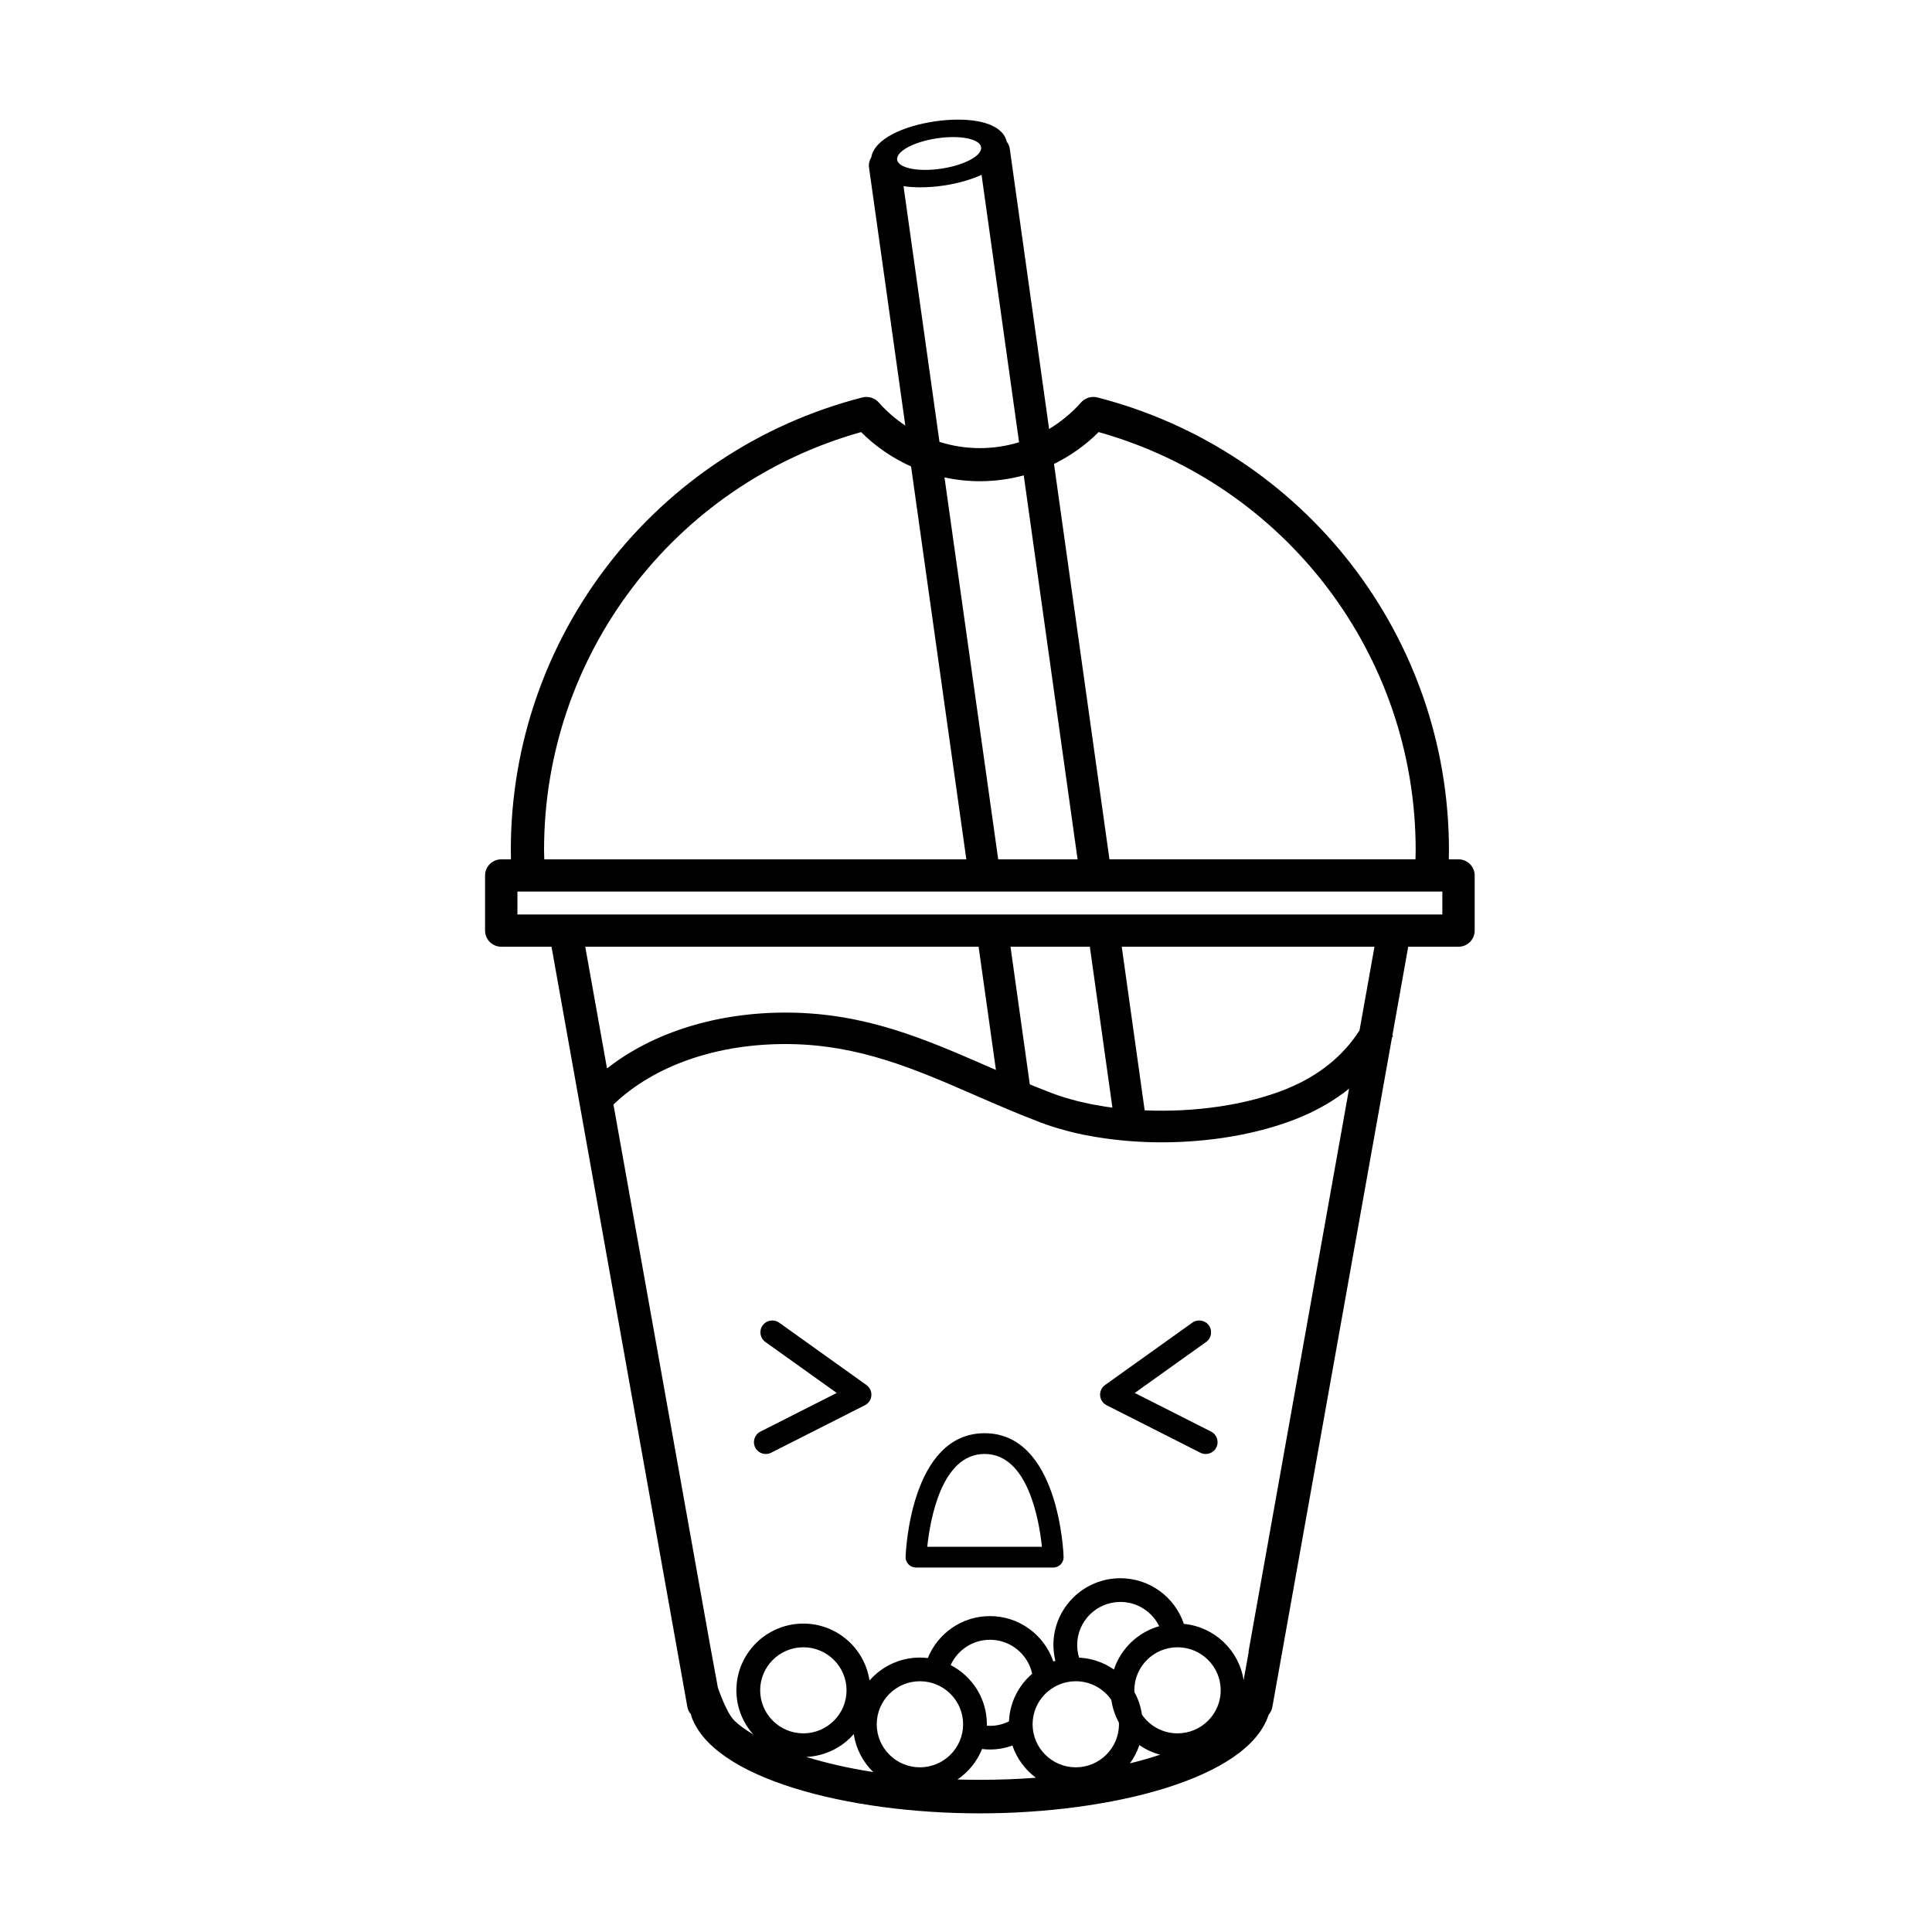<svg xmlns="http://www.w3.org/2000/svg" xmlns:xlink="http://www.w3.org/1999/xlink" version="1.1" id="Layer_1" x="0px" y="0px" viewBox="0 0 100 100" enable-background="new 0 0 100 100" xml:space="preserve" height="100px" width="100px">
<path fill="#000000" d="M75.492,44.479h-0.503c0.003-0.162,0.008-0.324,0.008-0.485c0-11.034-7.479-20.665-18.189-23.421  c-0.314-0.082-0.646,0.021-0.86,0.264c-0.481,0.543-1.037,1.001-1.647,1.366L52.267,7.708c-0.019-0.14-0.076-0.265-0.156-0.37  c-0.166-0.729-1.078-1.146-2.529-1.146c-0.394,0-0.805,0.032-1.223,0.095c-1.575,0.237-3.096,0.891-3.261,1.852  c-0.1,0.161-0.144,0.351-0.117,0.539l1.878,13.351c-0.502-0.334-0.963-0.733-1.37-1.192c-0.214-0.243-0.546-0.345-0.861-0.264  C33.919,23.329,26.44,32.96,26.44,43.994c0,0.161,0.004,0.324,0.007,0.485h-0.503c-0.462,0-0.837,0.375-0.837,0.835v2.854  c0,0.461,0.375,0.834,0.837,0.834h2.602l7.032,39.349c0.026,0.138,0.084,0.262,0.166,0.368c-0.081-0.266-0.071-0.265,0.01,0  c0.159,0.207,0.157,0.212-0.003,0.012c1.032,3.337,8.191,5.128,14.96,5.128c6.74,0,13.864-1.775,14.945-5.083  c0.003-0.004,0.007-0.006,0.01-0.01c0.002-0.007,0.004-0.015,0.006-0.022c0.092-0.11,0.159-0.244,0.185-0.393l6.192-34.645  c0.018-0.033,0.037-0.064,0.055-0.097l-0.034-0.018l0.819-4.589h2.602c0.463,0,0.838-0.373,0.838-0.834v-2.854  C76.33,44.854,75.955,44.479,75.492,44.479z M56.867,22.364c9.687,2.724,16.408,11.546,16.408,21.629  c0,0.161-0.006,0.324-0.01,0.485h-15.84l-2.87-20.464C55.404,23.597,56.187,23.043,56.867,22.364z M55.776,44.479h-4.109  l-2.78-19.768c0.597,0.129,1.21,0.197,1.832,0.197c0.774,0,1.536-0.106,2.27-0.303L55.776,44.479z M46.437,8.271  c-0.065-0.433,0.855-0.93,2.053-1.11c1.2-0.181,2.225,0.024,2.292,0.457c0.065,0.433-0.854,0.93-2.053,1.111  C47.529,8.908,46.503,8.704,46.437,8.271z M46.766,9.636c0.264,0.039,0.554,0.06,0.872,0.06c0.394,0,0.806-0.032,1.223-0.094  c0.723-0.109,1.4-0.303,1.944-0.553l1.942,13.842c-0.652,0.198-1.334,0.304-2.029,0.304c-0.716,0-1.421-0.112-2.091-0.323  L46.766,9.636z M44.569,22.364c0.752,0.751,1.631,1.35,2.587,1.779l2.861,20.336H28.171c-0.004-0.162-0.011-0.324-0.011-0.485  C28.16,33.911,34.882,25.088,44.569,22.364z M30.292,49.002h20.36l0.897,6.379c-0.146-0.064-0.294-0.128-0.439-0.191  c-3.23-1.408-6.281-2.738-10.266-2.778c-3.67-0.036-7.023,1.005-9.425,2.89L30.292,49.002z M39.346,87.491  c0-1.229,1.003-2.228,2.236-2.228c1.233,0,2.235,0.999,2.235,2.228c0,1.228-1.002,2.227-2.235,2.227  C40.349,89.718,39.346,88.719,39.346,87.491z M41.73,90.938c0.98-0.042,1.855-0.49,2.46-1.181c0.114,0.765,0.477,1.448,1.009,1.964  C43.894,91.518,42.732,91.248,41.73,90.938z M47.615,91.476c-1.232,0-2.235-0.999-2.235-2.227c0-1.228,1.003-2.228,2.235-2.228  c1.233,0,2.236,1,2.236,2.228C49.851,90.477,48.848,91.476,47.615,91.476z M49.206,86.184c0.352-0.771,1.13-1.31,2.034-1.31  c1.072,0,1.969,0.755,2.185,1.759c0-0.001,0.001-0.001,0.002-0.001c-0.704,0.603-1.161,1.481-1.203,2.467  c-0.297,0.146-0.631,0.23-0.984,0.23c-0.054,0-0.107-0.004-0.162-0.008c0.001-0.024,0.002-0.048,0.002-0.072  C51.081,87.915,50.318,86.759,49.206,86.184z M50.711,92.123c-0.392,0-0.776-0.006-1.153-0.017c0.568-0.385,1.016-0.934,1.274-1.578  v0c0.134,0.016,0.269,0.026,0.407,0.026c0.409,0,0.799-0.075,1.163-0.204c0.229,0.671,0.655,1.25,1.216,1.666  C52.701,92.086,51.73,92.123,50.711,92.123z M55.682,91.476c-1.232,0-2.235-0.999-2.235-2.227c0-1.228,1.003-2.228,2.235-2.228  c0.762,0,1.436,0.383,1.84,0.965c0.061,0.419,0.193,0.813,0.391,1.17c0.002,0.031,0.005,0.062,0.005,0.093  C57.917,90.477,56.915,91.476,55.682,91.476z M55.755,85.143c0-1.228,1.003-2.227,2.236-2.227c0.883,0,1.646,0.514,2.009,1.256  c-1.105,0.314-1.985,1.16-2.343,2.242c-0.561-0.389-1.241-0.619-1.975-0.619c0.059,0,0.116,0.004,0.174,0.007  C55.79,85.594,55.755,85.372,55.755,85.143z M58.485,91.271c0.208-0.286,0.375-0.604,0.488-0.946  c0.323,0.224,0.686,0.393,1.076,0.498C59.567,90.983,59.045,91.134,58.485,91.271z M60.948,89.718c-0.763,0-1.436-0.383-1.84-0.965  c-0.061-0.418-0.193-0.813-0.391-1.169c-0.001-0.031-0.004-0.062-0.004-0.093c0-1.229,1.002-2.228,2.236-2.228  c1.232,0,2.235,0.999,2.235,2.228C63.183,88.719,62.18,89.718,60.948,89.718z M64.625,85.476c0.003,0.003,0.006,0.007,0.01,0.01  l-0.266,1.481c-0.238-1.549-1.511-2.765-3.092-2.914c0,0,0,0,0,0c-0.459-1.371-1.758-2.364-3.287-2.364  c-1.911,0-3.466,1.549-3.466,3.454c0,0.284,0.039,0.559,0.103,0.823c0.001,0,0.002-0.001,0.003-0.001  c-0.037,0.011-0.073,0.021-0.11,0.034c-0.463-1.364-1.757-2.35-3.281-2.35c-1.456,0-2.704,0.901-3.216,2.172  c0.002,0,0.005,0.001,0.007,0.001c-0.137-0.016-0.275-0.027-0.416-0.027c-1.041,0-1.974,0.462-2.609,1.188  c-0.248-1.664-1.687-2.946-3.424-2.946c-1.911,0-3.466,1.549-3.466,3.454c0,0.877,0.332,1.675,0.874,2.285  c-0.398-0.236-0.727-0.478-0.982-0.719h0.005c-0.421-0.398-0.856-1.713-0.856-1.713l-0.395-2.149l-5.009-28.025  c2.114-2.028,5.395-3.169,9.075-3.129c3.651,0.037,6.554,1.302,9.627,2.642c0.584,0.253,1.179,0.512,1.788,0.768v0  c0.219,0.091,0.421,0.175,0.619,0.255c0.054,0.022,0.108,0.044,0.163,0.066c0.289,0.116,0.562,0.224,0.83,0.326  c0.205,0.078,0.416,0.15,0.631,0.219c0.058,0.019,0.115,0.036,0.174,0.054c0.169,0.052,0.34,0.101,0.515,0.147  c0.057,0.016,0.113,0.031,0.171,0.046c0.221,0.057,0.444,0.109,0.673,0.157c0.065,0.013,0.131,0.024,0.197,0.037  c0.153,0.03,0.306,0.059,0.462,0.085c0.141,0.024,0.283,0.046,0.426,0.066c0.065,0.01,0.131,0.019,0.197,0.028  c0.915,0.125,1.863,0.19,2.819,0.19c2.502,0,5.044-0.425,7.108-1.267c0.979-0.4,1.847-0.906,2.601-1.511L64.625,85.476z   M52.303,49.002h4.107l1.168,8.327c-0.061-0.009-0.122-0.015-0.182-0.023c-0.058-0.008-0.117-0.017-0.175-0.025  c-0.201-0.031-0.4-0.065-0.596-0.102c-0.063-0.012-0.124-0.024-0.185-0.037c-0.197-0.04-0.391-0.082-0.581-0.128  c-0.048-0.012-0.096-0.025-0.144-0.037c-0.201-0.052-0.399-0.107-0.592-0.166c-0.024-0.008-0.048-0.016-0.072-0.024  c-0.209-0.065-0.414-0.135-0.612-0.21c-0.001,0-0.002-0.001-0.003-0.001c-0.002,0-0.003-0.001-0.006-0.002  c-0.278-0.105-0.553-0.214-0.825-0.324c-0.03-0.012-0.062-0.025-0.093-0.038c-0.071-0.028-0.139-0.058-0.21-0.086L52.303,49.002z   M70.368,53.336c-0.855,1.332-2.115,2.347-3.758,3.018c-2.091,0.853-4.794,1.227-7.362,1.118l-1.187-8.47h13.082L70.368,53.336z   M74.655,47.333H26.782v-1.185h47.873V47.333z"/>
<g>
	<path fill="#000000" d="M39.638,75.258c-0.224,0-0.439-0.123-0.548-0.335c-0.153-0.302-0.033-0.671,0.269-0.824l3.95-2l-3.694-2.64   c-0.277-0.197-0.339-0.58-0.141-0.856c0.197-0.274,0.579-0.338,0.858-0.141l4.517,3.228c0.173,0.125,0.27,0.331,0.253,0.544   c-0.015,0.214-0.142,0.402-0.334,0.5l-4.852,2.458C39.827,75.236,39.733,75.258,39.638,75.258z"/>
</g>
<g>
	<path fill="#000000" d="M62.407,75.258c-0.094,0-0.189-0.021-0.278-0.066l-4.853-2.458c-0.192-0.098-0.318-0.286-0.334-0.5   c-0.016-0.214,0.08-0.419,0.254-0.544l4.517-3.228c0.277-0.197,0.661-0.134,0.858,0.141c0.197,0.275,0.135,0.659-0.141,0.856   l-3.696,2.64l3.951,2c0.303,0.153,0.424,0.522,0.27,0.824C62.847,75.135,62.631,75.258,62.407,75.258z"/>
</g>
<g>
	<path fill="#000000" d="M50.963,74.183c3.824,0,4.08,6.137,4.089,6.398c0.005,0.146-0.05,0.287-0.151,0.392   c-0.101,0.104-0.242,0.163-0.387,0.163h-7.102c-0.146,0-0.286-0.059-0.387-0.163c-0.102-0.105-0.156-0.246-0.151-0.392   C46.882,80.319,47.14,74.183,50.963,74.183z M53.93,80.062c-0.143-1.372-0.724-4.806-2.967-4.806c-2.242,0-2.824,3.434-2.968,4.806   H53.93z"/>
</g>
</svg>